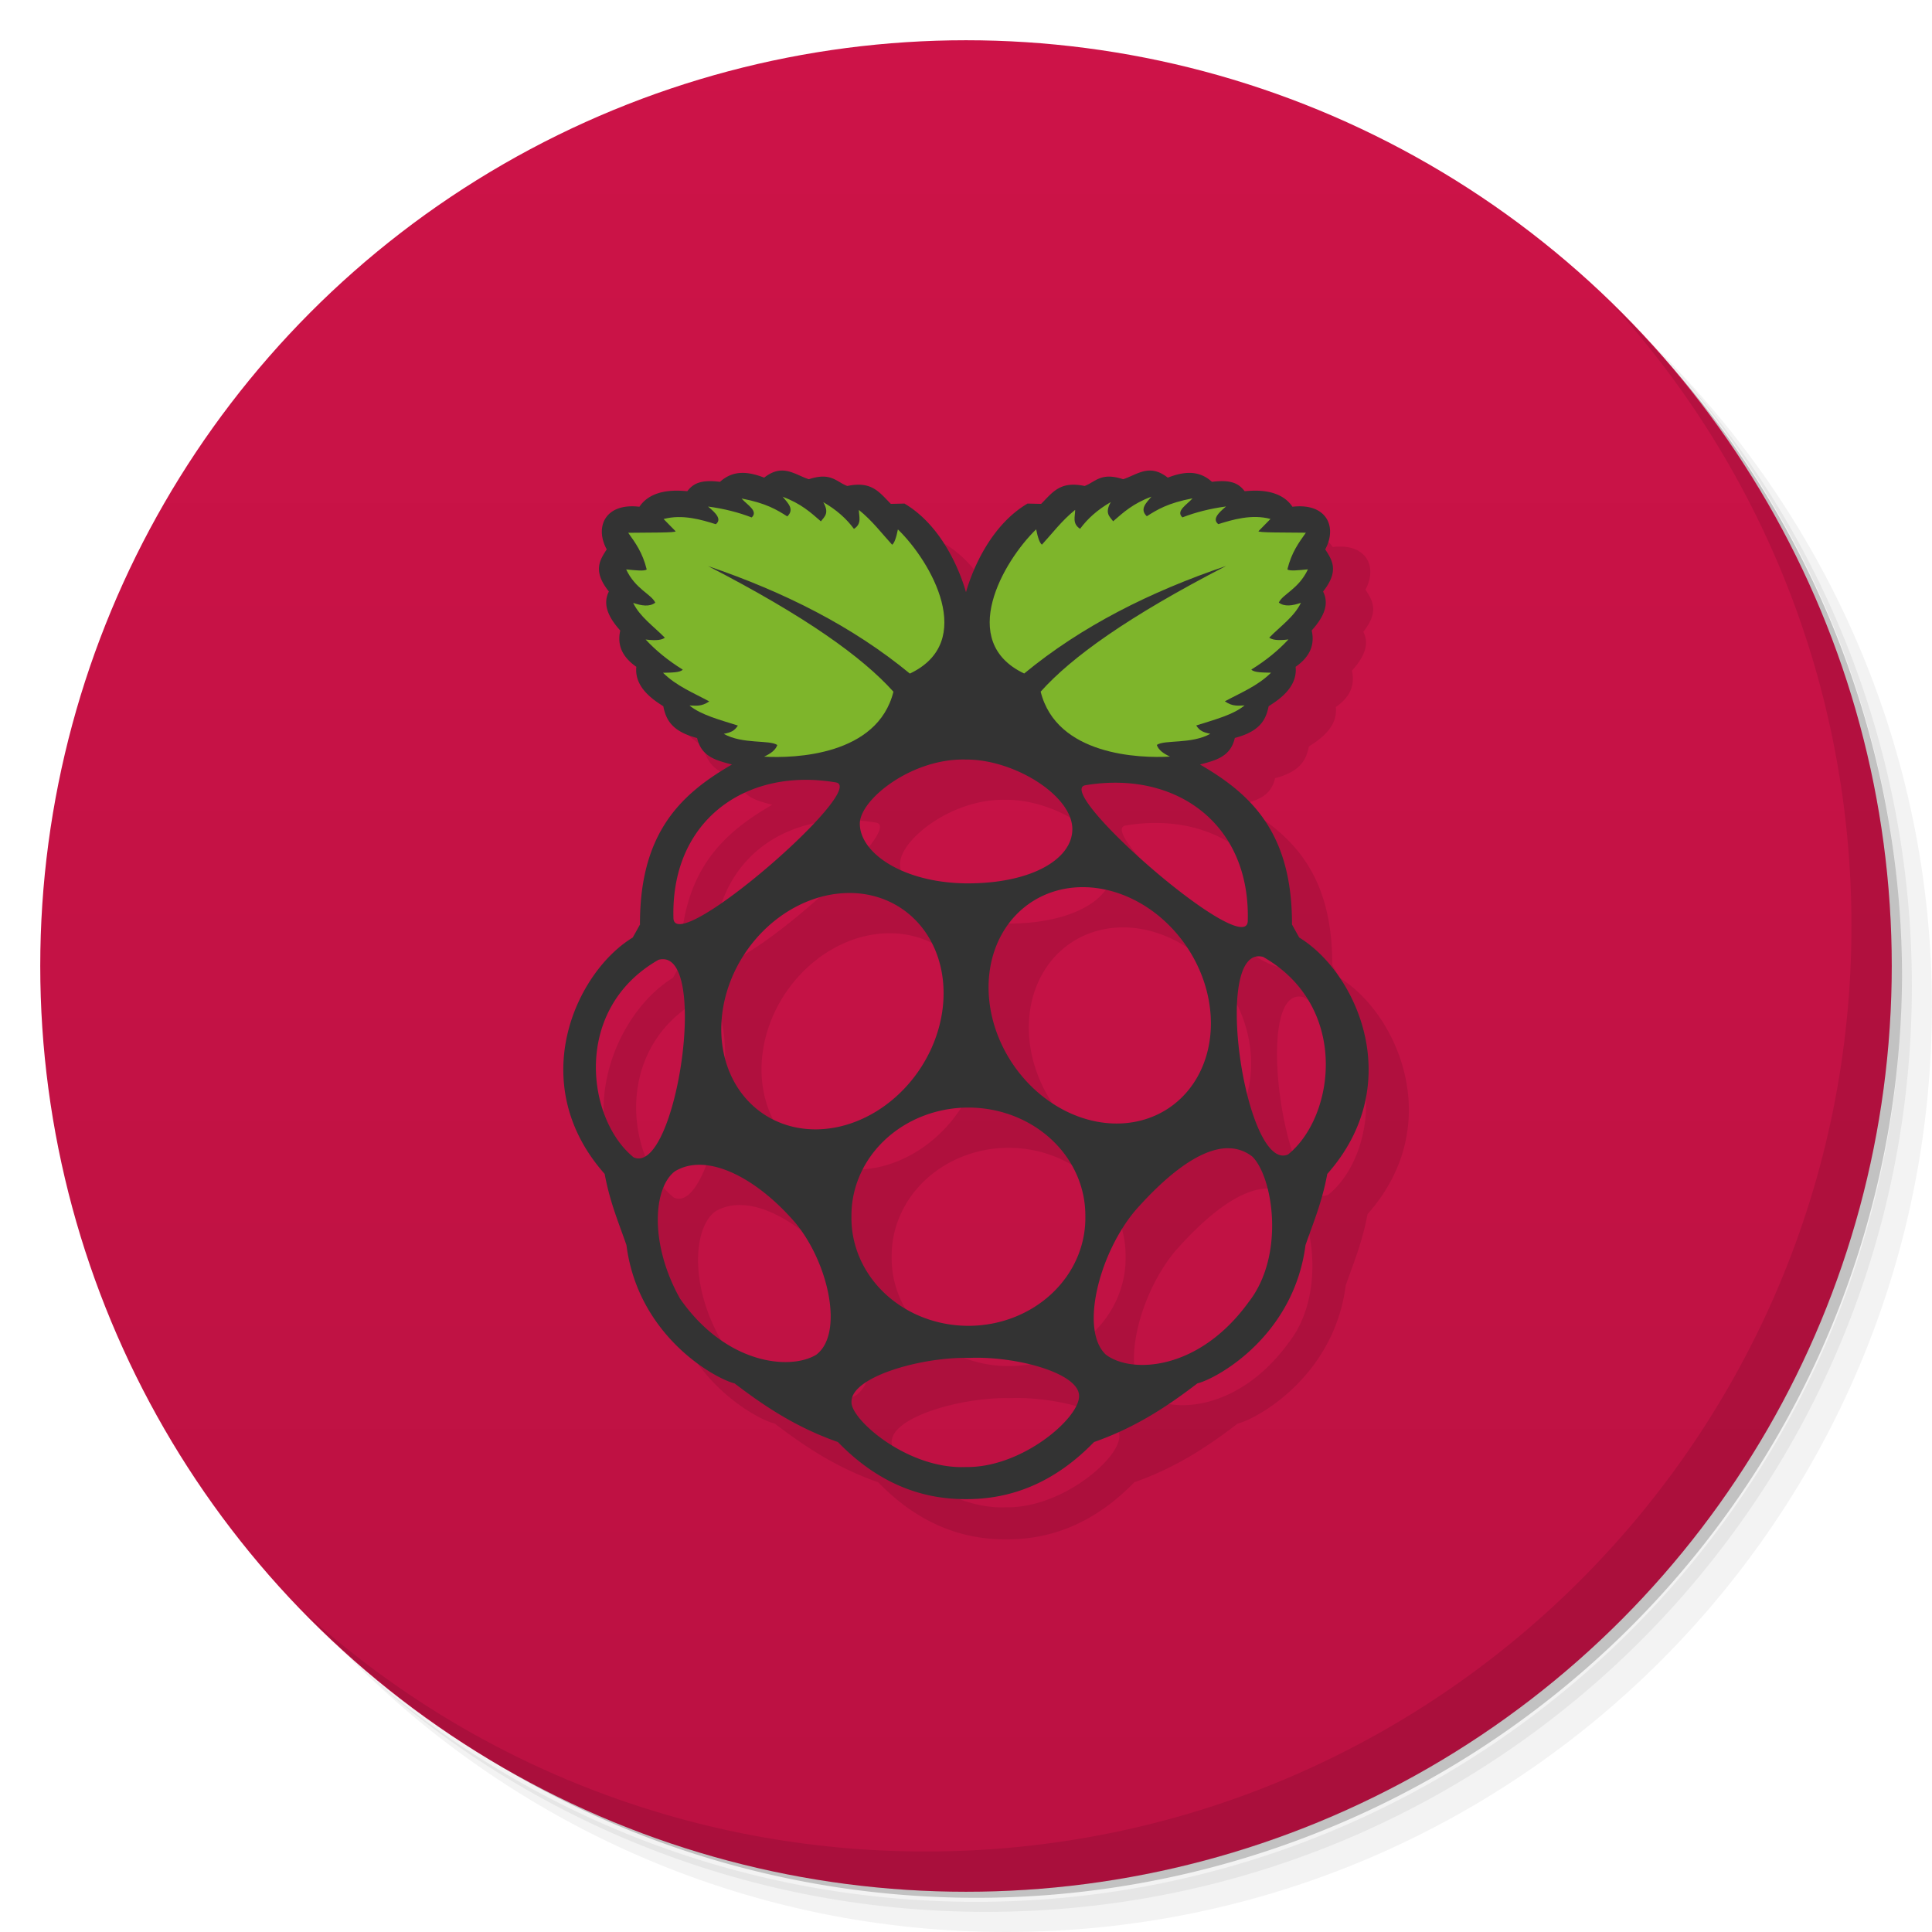 <svg version="1.1" viewBox="0 0 48 48" xmlns="http://www.w3.org/2000/svg">
 <defs>
  <linearGradient id="bg" x2="0" y1="47" y2="1" gradientUnits="userSpaceOnUse">
   <stop style="stop-color:#bb1142" offset="0"/>
   <stop style="stop-color:#cd1348" offset="1"/>
  </linearGradient>
 </defs>
 <path d="m36.31 5c5.859 4.062 9.688 10.831 9.688 18.5 0 12.426-10.07 22.5-22.5 22.5-7.669 0-14.438-3.828-18.5-9.688 1.037 1.822 2.306 3.499 3.781 4.969 4.085 3.712 9.514 5.969 15.469 5.969 12.703 0 23-10.298 23-23 0-5.954-2.256-11.384-5.969-15.469-1.469-1.475-3.147-2.744-4.969-3.781zm4.969 3.781c3.854 4.113 6.219 9.637 6.219 15.719 0 12.703-10.297 23-23 23-6.081 0-11.606-2.364-15.719-6.219 4.16 4.144 9.883 6.719 16.219 6.719 12.703 0 23-10.298 23-23 0-6.335-2.575-12.06-6.719-16.219z" style="opacity:.05"/>
 <path d="m41.28 8.781c3.712 4.085 5.969 9.514 5.969 15.469 0 12.703-10.297 23-23 23-5.954 0-11.384-2.256-15.469-5.969 4.113 3.854 9.637 6.219 15.719 6.219 12.703 0 23-10.298 23-23 0-6.081-2.364-11.606-6.219-15.719z" style="opacity:.1"/>
 <path d="m31.25 2.375c8.615 3.154 14.75 11.417 14.75 21.13 0 12.426-10.07 22.5-22.5 22.5-9.708 0-17.971-6.135-21.12-14.75a23 23 0 0 0 44.875-7 23 23 0 0 0-16-21.875z" style="opacity:.2"/>
 <circle cx="24" cy="24" r="23" style="fill:url(#bg)"/>
 <path d="m20.412 12.691c-0.129 4e-3 -0.268 0.051-0.426 0.176-0.387-0.149-0.762-0.2-1.098 0.104-0.518-0.067-0.685 0.071-0.812 0.232-0.114-0.002-0.852-0.117-1.19 0.387-0.849-0.1-1.117 0.499-0.812 1.059-0.173 0.268-0.353 0.535 0.053 1.047-0.143 0.285-0.055 0.595 0.283 0.969-0.089 0.401 0.086 0.682 0.4 0.902-0.059 0.548 0.502 0.867 0.67 0.98 0.064 0.319 0.198 0.622 0.84 0.789 0.106 0.476 0.492 0.558 0.865 0.658-1.234 0.717-2.292 1.661-2.285 3.977l-0.18 0.322c-1.415 0.86-2.688 3.625-0.697 5.873 0.13 0.704 0.347 1.208 0.541 1.768 0.29 2.254 2.186 3.311 2.686 3.436 0.733 0.558 1.513 1.086 2.568 1.457 0.995 1.026 2.074 1.419 3.158 1.418 0.016-1e-5 0.031 1.78e-4 0.047 0 1.084 6.75e-4 2.163-0.392 3.158-1.418 1.056-0.371 1.836-0.899 2.568-1.457 0.5-0.125 2.395-1.182 2.686-3.436 0.194-0.559 0.411-1.064 0.541-1.768 1.99-2.248 0.718-5.013-0.697-5.873l-0.18-0.324c0.007-2.315-1.051-3.257-2.285-3.975 0.373-0.1 0.759-0.184 0.865-0.66 0.641-0.167 0.775-0.468 0.84-0.787 0.168-0.114 0.729-0.432 0.67-0.98 0.314-0.22 0.49-0.504 0.4-0.904 0.338-0.374 0.427-0.682 0.283-0.967 0.406-0.512 0.226-0.778 0.053-1.047 0.304-0.559 0.035-1.159-0.814-1.059-0.338-0.504-1.074-0.389-1.188-0.387-0.127-0.162-0.295-0.3-0.812-0.232-0.335-0.304-0.711-0.253-1.098-0.104-0.459-0.362-0.762-0.071-1.109 0.039-0.556-0.182-0.684 0.067-0.957 0.168-0.606-0.128-0.789 0.151-1.08 0.445l-0.338-0.008c-0.914 0.539-1.368 1.637-1.529 2.201-0.161-0.564-0.615-1.662-1.529-2.201l-0.338 0.008c-0.291-0.294-0.476-0.573-1.082-0.445-0.273-0.101-0.399-0.35-0.955-0.168-0.228-0.072-0.437-0.223-0.684-0.215zm4.578 7.18c1.188-0.013 2.658 0.887 2.652 1.734-0.005 0.748-1.032 1.353-2.643 1.342-1.577-0.019-2.64-0.761-2.637-1.486 0.003-0.597 1.288-1.625 2.627-1.59zm-4.043 0.504c0.266-5e-3 0.54 0.017 0.82 0.064 0.827 0.139-3.961 4.317-4.035 3.385-0.066-2.128 1.356-3.415 3.215-3.449zm7.84 0.072c1.859 0.035 3.279 1.321 3.213 3.449-0.074 0.933-4.86-3.248-4.033-3.387 0.28-0.047 0.555-0.067 0.82-0.062zm-0.791 2.596a3.075 2.606 55.966 0 1 2.022 5.5 3.075 2.606 55.966 1 1-3.391-5.131 3.075 2.606 55.966 0 1 1.369-0.369zm-5.871 0.143a2.606 3.075 34.034 0 1 1.252 0.371 2.606 3.075 34.034 1 1-3.391 5.131 2.606 3.075 34.034 0 1 2.025-5.5 2.606 3.075 34.034 0 1 0.113-2e-3zm10.258 1.588c2.157 1.232 1.783 3.972 0.619 4.908-1.058 0.47-1.919-5.256-0.619-4.908zm-15.023 0.072c1.3-0.348 0.44 5.378-0.617 4.908-1.163-0.936-1.54-3.676 0.617-4.908zm7.769 3.672a2.906 2.679 0 0 1 2.836 2.693 2.906 2.679 0 1 1-5.811 0 2.906 2.679 0 0 1 2.975-2.693zm6.354 1.01c0.227-0.006 0.439 0.059 0.631 0.207 0.516 0.514 0.817 2.448-0.086 3.607-1.244 1.726-2.928 1.793-3.555 1.312-0.656-0.619-0.155-2.538 0.744-3.592 0.772-0.871 1.585-1.517 2.266-1.535zm-13.045 0.412c0.732 0.031 1.607 0.609 2.322 1.44 0.831 1.001 1.211 2.761 0.518 3.279-0.656 0.396-2.25 0.233-3.383-1.395-0.764-1.365-0.665-2.754-0.129-3.162 0.201-0.122 0.428-0.173 0.672-0.162zm6.635 4.797c1.167-0.051 2.733 0.375 2.736 0.941 0.019 0.55-1.421 1.794-2.814 1.77-1.443 0.062-2.858-1.182-2.84-1.613-0.022-0.632 1.758-1.127 2.918-1.098z" style="opacity:.1;stroke-width:.489"/>
 <path d="m40.03 7.531c3.712 4.084 5.969 9.514 5.969 15.469 0 12.703-10.297 23-23 23-5.954 0-11.384-2.256-15.469-5.969 4.178 4.291 10.01 6.969 16.469 6.969 12.703 0 23-10.298 23-23 0-6.462-2.677-12.291-6.969-16.469z" style="opacity:.1"/>
 <path d="m19.412 11.691c-0.129 4e-3 -0.268 0.051-0.426 0.176-0.387-0.149-0.762-0.2-1.098 0.104-0.518-0.067-0.685 0.071-0.812 0.232-0.114-0.002-0.852-0.117-1.19 0.387-0.849-0.1-1.117 0.499-0.812 1.059-0.173 0.268-0.353 0.535 0.053 1.047-0.143 0.285-0.055 0.595 0.283 0.969-0.089 0.401 0.086 0.682 0.4 0.902-0.059 0.548 0.502 0.867 0.67 0.98 0.064 0.319 0.198 0.622 0.84 0.789 0.106 0.476 0.492 0.558 0.865 0.658-1.234 0.717-2.292 1.661-2.285 3.977l-0.18 0.322c-1.415 0.86-2.688 3.625-0.697 5.873 0.13 0.704 0.347 1.208 0.541 1.768 0.29 2.254 2.186 3.311 2.686 3.436 0.733 0.558 1.513 1.086 2.568 1.457 0.995 1.026 2.074 1.419 3.158 1.418 0.016-1e-5 0.031 1.78e-4 0.047 0 1.084 6.75e-4 2.163-0.392 3.158-1.418 1.056-0.371 1.836-0.899 2.568-1.457 0.5-0.125 2.395-1.182 2.686-3.436 0.194-0.559 0.411-1.064 0.541-1.768 1.99-2.248 0.718-5.013-0.697-5.873l-0.18-0.324c0.007-2.315-1.051-3.257-2.285-3.975 0.373-0.1 0.759-0.184 0.865-0.66 0.641-0.167 0.775-0.468 0.84-0.787 0.168-0.114 0.729-0.432 0.67-0.98 0.314-0.22 0.49-0.504 0.4-0.904 0.338-0.374 0.427-0.682 0.283-0.967 0.406-0.512 0.226-0.778 0.053-1.047 0.304-0.559 0.035-1.159-0.814-1.059-0.338-0.504-1.074-0.389-1.188-0.387-0.127-0.162-0.295-0.3-0.812-0.232-0.335-0.304-0.711-0.253-1.098-0.104-0.459-0.362-0.762-0.071-1.109 0.039-0.556-0.182-0.684 0.067-0.957 0.168-0.606-0.128-0.789 0.151-1.08 0.445l-0.338-0.008c-0.914 0.539-1.368 1.637-1.529 2.201-0.161-0.564-0.615-1.662-1.529-2.201l-0.338 0.008c-0.291-0.294-0.476-0.573-1.082-0.445-0.273-0.101-0.399-0.35-0.955-0.168-0.228-0.072-0.437-0.223-0.684-0.215zm4.578 7.18c1.188-0.013 2.658 0.887 2.652 1.734-0.005 0.748-1.032 1.353-2.643 1.342-1.577-0.019-2.64-0.761-2.637-1.486 0.003-0.597 1.288-1.625 2.627-1.59zm-4.043 0.504c0.266-0.005 0.54 0.017 0.82 0.064 0.827 0.139-3.961 4.317-4.035 3.385-0.066-2.128 1.356-3.415 3.215-3.449zm7.84 0.072c1.859 0.035 3.279 1.321 3.213 3.449-0.074 0.933-4.86-3.248-4.033-3.387 0.28-0.047 0.555-0.067 0.82-0.062zm-0.791 2.596a3.075 2.606 55.966 0 1 2.022 5.5 3.075 2.606 55.966 1 1-3.391-5.131 3.075 2.606 55.966 0 1 1.369-0.369zm-5.871 0.143a2.606 3.075 34.034 0 1 1.252 0.371 2.606 3.075 34.034 1 1-3.391 5.131 2.606 3.075 34.034 0 1 2.025-5.5 2.606 3.075 34.034 0 1 0.113-0.002zm10.258 1.588c2.157 1.232 1.783 3.972 0.619 4.908-1.058 0.47-1.919-5.256-0.619-4.908zm-15.023 0.072c1.3-0.348 0.44 5.378-0.617 4.908-1.163-0.936-1.54-3.676 0.617-4.908zm7.769 3.672a2.906 2.679 0 0 1 2.836 2.693 2.906 2.679 0 1 1-5.811 0 2.906 2.679 0 0 1 2.975-2.693zm6.354 1.01c0.227-0.006 0.439 0.059 0.631 0.207 0.516 0.514 0.817 2.448-0.086 3.607-1.244 1.726-2.928 1.793-3.555 1.312-0.656-0.619-0.155-2.538 0.744-3.592 0.772-0.871 1.585-1.517 2.266-1.535zm-13.045 0.412c0.732 0.031 1.607 0.609 2.322 1.44 0.831 1.001 1.211 2.761 0.518 3.279-0.656 0.396-2.25 0.233-3.383-1.395-0.764-1.365-0.665-2.754-0.129-3.162 0.201-0.122 0.428-0.173 0.672-0.162zm6.635 4.797c1.167-0.051 2.733 0.375 2.736 0.941 0.019 0.55-1.421 1.794-2.814 1.77-1.443 0.062-2.858-1.182-2.84-1.613-0.022-0.632 1.758-1.127 2.918-1.098z" style="fill:#333;stroke-width:.489"/>
 <path d="m19.443 12.338c0.127 0.157 0.305 0.312 0.117 0.492-0.259-0.164-0.521-0.328-1.137-0.445 0.139 0.157 0.426 0.314 0.252 0.471-0.326-0.126-0.685-0.218-1.084-0.271 0.191 0.159 0.35 0.316 0.193 0.439-0.348-0.109-0.828-0.255-1.297-0.129l0.297 0.303c0.033 0.041-0.696 0.032-1.176 0.039 0.175 0.247 0.355 0.486 0.459 0.91-0.048 0.049-0.285 0.022-0.51 0 0.23 0.492 0.629 0.616 0.723 0.826-0.141 0.108-0.336 0.079-0.549 0.006 0.166 0.346 0.513 0.584 0.787 0.865-0.069 0.05-0.19 0.08-0.477 0.045 0.254 0.274 0.559 0.523 0.922 0.748-0.064 0.075-0.285 0.073-0.49 0.078 0.329 0.327 0.752 0.497 1.148 0.711-0.198 0.137-0.339 0.103-0.49 0.102 0.281 0.234 0.758 0.357 1.201 0.498-0.084 0.133-0.17 0.17-0.35 0.207 0.469 0.263 1.141 0.143 1.33 0.277-0.046 0.132-0.174 0.217-0.328 0.289 0.755 0.044 2.817-0.027 3.213-1.613-0.772-0.861-2.18-1.871-4.604-3.121 1.885 0.641 3.587 1.495 5.012 2.67 1.675-0.792 0.521-2.789-0.297-3.582-0.041 0.209-0.089 0.342-0.143 0.381-0.266-0.29-0.484-0.587-0.826-0.865-0.001 0.164 0.081 0.341-0.123 0.471-0.184-0.251-0.432-0.474-0.762-0.664 0.159 0.278 0.027 0.361-0.059 0.477-0.252-0.219-0.491-0.441-0.955-0.613zm9.168 0c-0.464 0.172-0.703 0.394-0.955 0.613-0.085-0.115-0.217-0.199-0.059-0.477-0.33 0.19-0.578 0.413-0.762 0.664-0.204-0.13-0.122-0.307-0.123-0.471-0.343 0.279-0.56 0.576-0.826 0.865-0.054-0.039-0.101-0.171-0.143-0.381-0.817 0.793-1.972 2.79-0.297 3.582 1.425-1.176 3.128-2.031 5.016-2.672-2.426 1.251-3.835 2.261-4.607 3.123 0.396 1.586 2.458 1.658 3.213 1.613-0.155-0.072-0.282-0.157-0.328-0.289 0.189-0.135 0.861-0.014 1.33-0.277-0.18-0.037-0.265-0.074-0.35-0.207 0.443-0.141 0.921-0.264 1.201-0.498-0.151 0.002-0.292 0.036-0.49-0.102 0.397-0.214 0.82-0.384 1.148-0.711-0.205-5e-3 -0.426-0.003-0.49-0.078 0.363-0.225 0.668-0.474 0.922-0.748-0.287 0.035-0.407 0.005-0.477-0.045 0.274-0.281 0.621-0.519 0.787-0.865-0.213 0.073-0.408 0.102-0.549-0.006 0.093-0.21 0.493-0.334 0.723-0.826-0.224 0.022-0.462 0.049-0.51 0 0.104-0.424 0.284-0.663 0.459-0.91-0.48-0.007-1.209 0.002-1.176-0.039l0.297-0.303c-0.469-0.126-0.948 0.02-1.297 0.129-0.156-0.123 0.003-0.28 0.193-0.439-0.399 0.053-0.758 0.145-1.084 0.271-0.174-0.157 0.113-0.316 0.252-0.473-0.616 0.117-0.877 0.281-1.137 0.445-0.188-0.18-0.01-0.333 0.117-0.49z" style="fill:#7eb52b;stroke-width:.489"/>
</svg>
